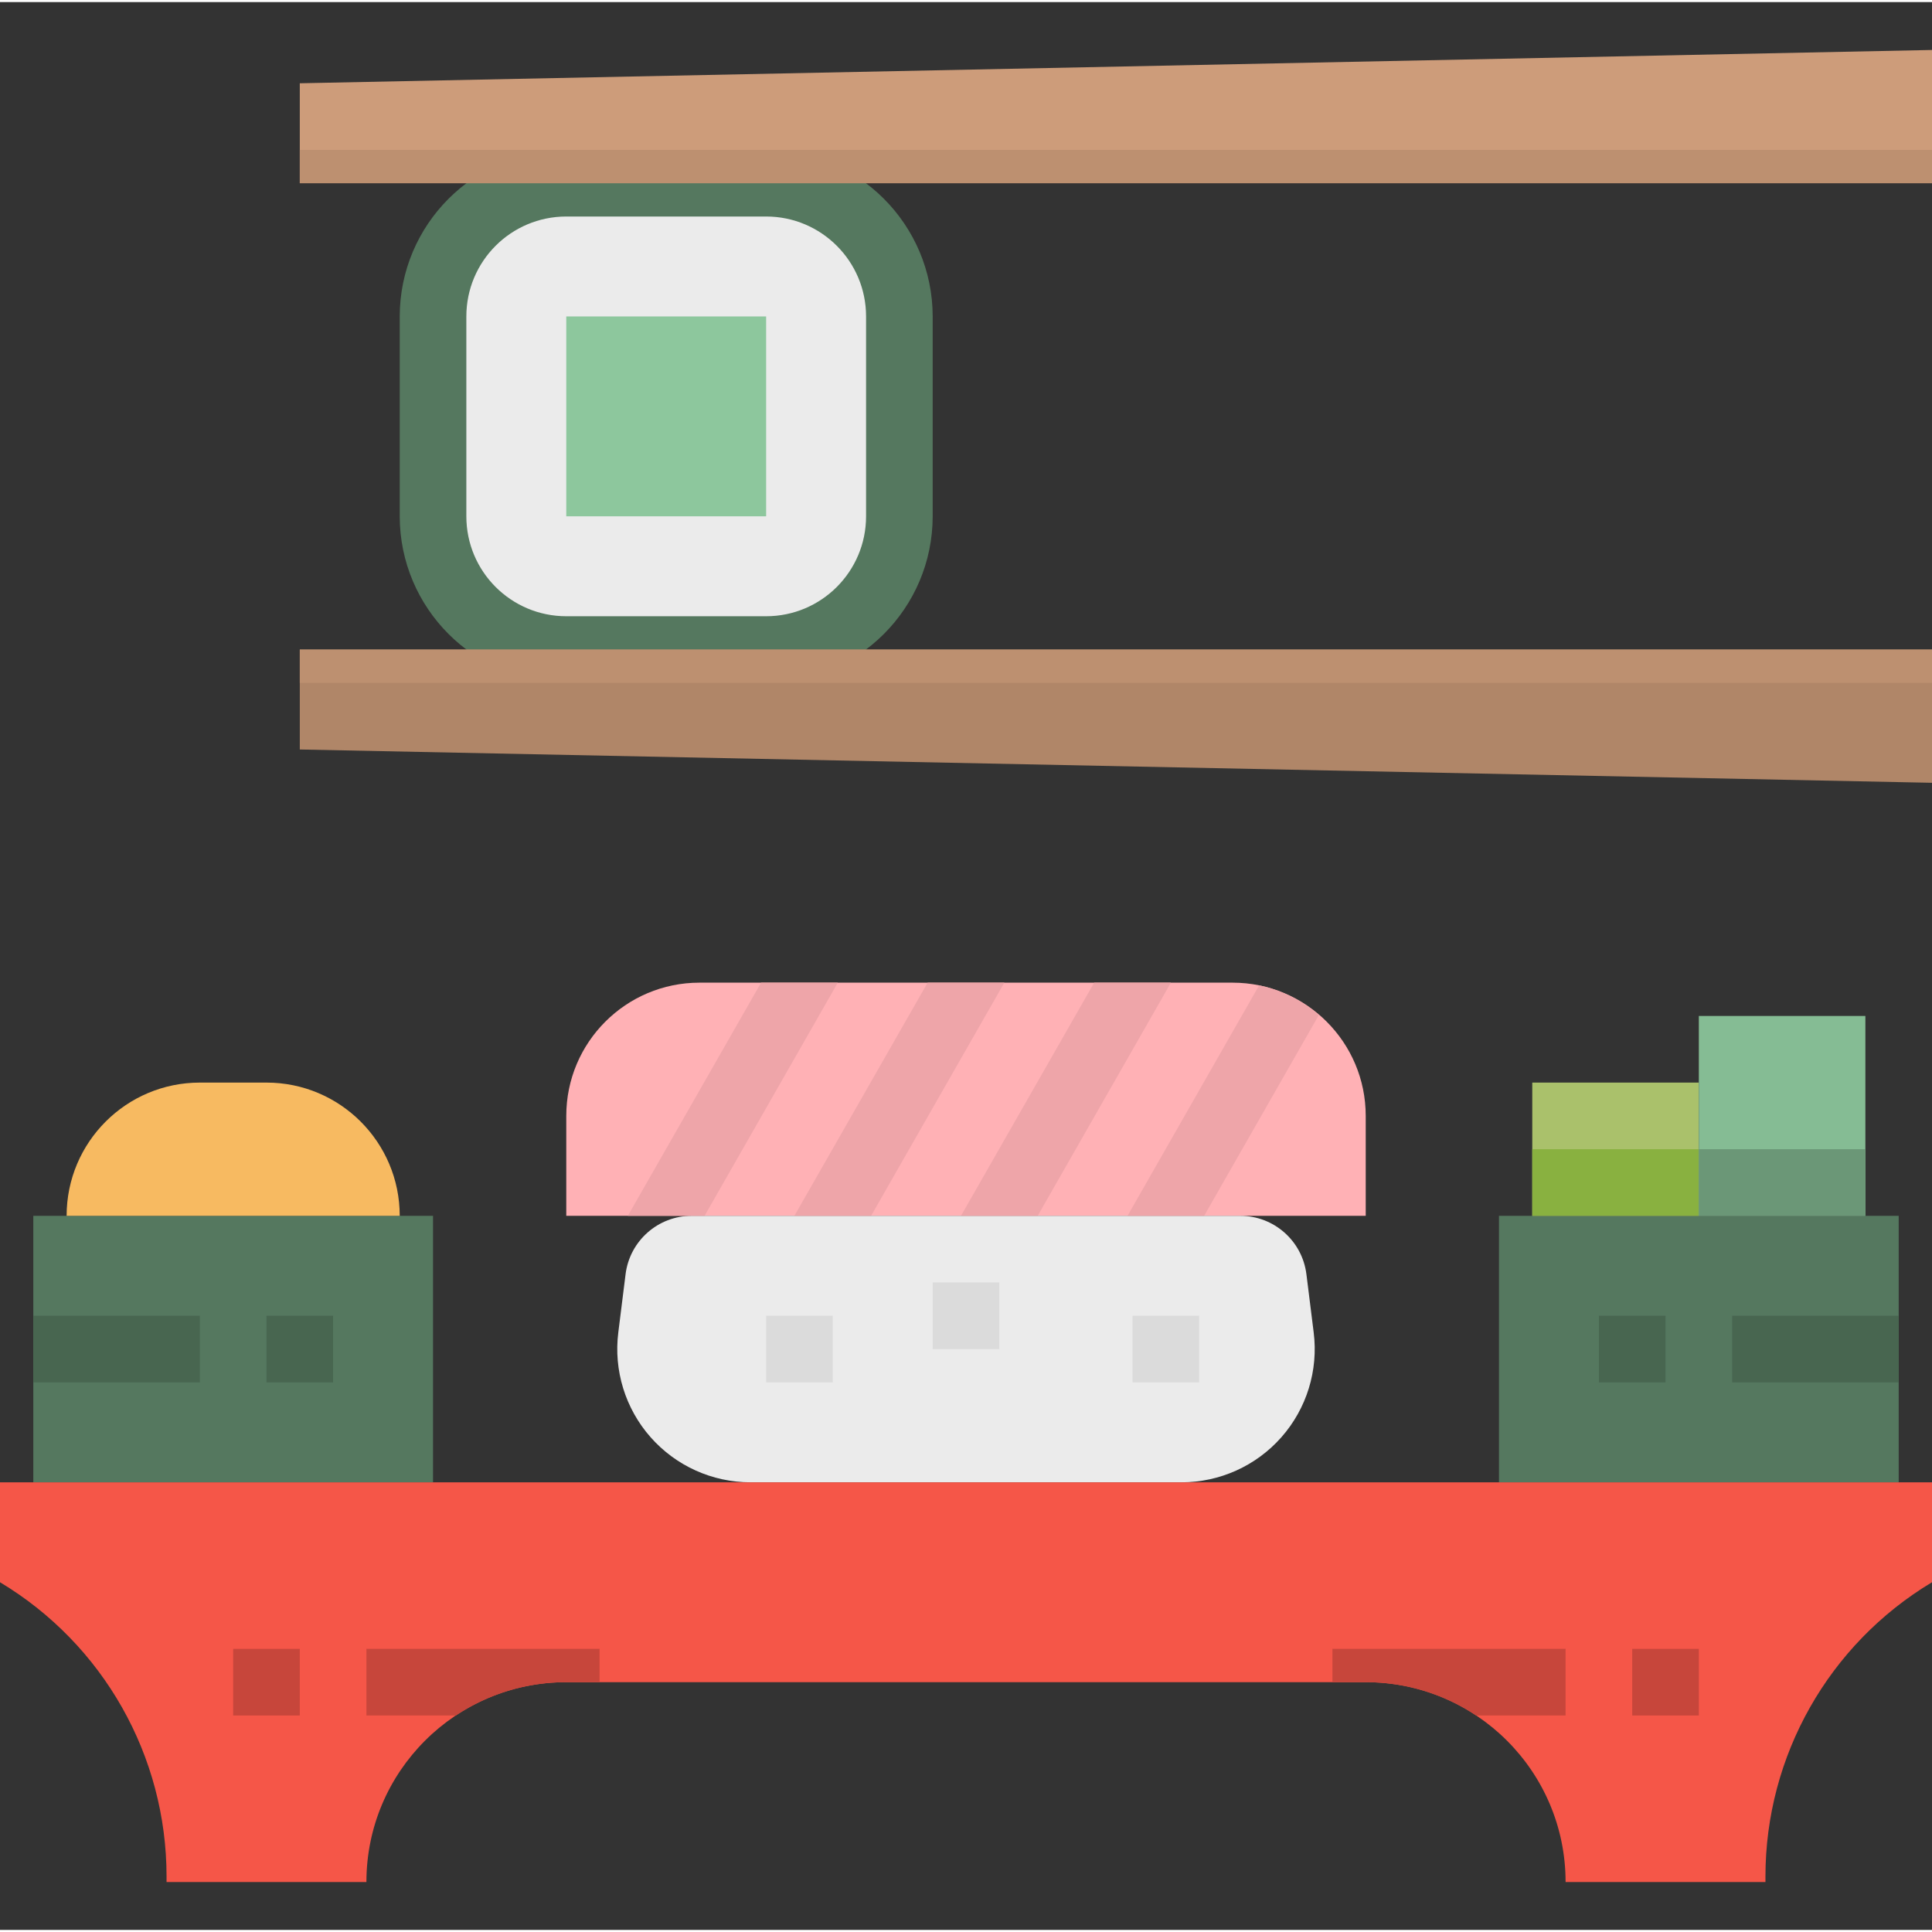<svg height="464pt" viewBox="0 -11 464 463" width="464pt" xmlns="http://www.w3.org/2000/svg"><rect x="0" y="-11" width="464" height="463" fill="#333333" stroke="none"/><path d="m328 280.5h-192v-24c0-17.672 14.328-32 32-32h128c17.672 0 32 14.328 32 32zm0 0" fill="#ffb1b5"/><path d="m136 32.5h48c17.672 0 32 14.328 32 32v48c0 17.672-14.328 32-32 32h-48c-17.672 0-32-14.328-32-32v-48c0-17.672 14.328-32 32-32zm0 0" fill="#ebebeb"/><path d="m184 152.5h-48c-22.082-.027-39.973-17.918-40-40v-48c.027-22.082 17.918-39.973 40-40h48c22.082.027 39.973 17.918 40 40v48c-.027 22.082-17.918 39.973-40 40zm-48-112c-13.254 0-24 10.746-24 24v48c0 13.254 10.746 24 24 24h48c13.254 0 24-10.746 24-24v-48c0-13.254-10.746-24-24-24zm0 0" fill="#55785f"/><path d="m136 64.5h48v48h-48zm0 0" fill="#8dc79d"/><path d="m283.754 344.5h-103.508c-9.184 0-17.926-3.945-24-10.832-6.074-6.891-8.898-16.055-7.75-25.168l1.75-14.016c1.016-7.996 7.82-13.988 15.883-13.984h131.742c8.07 0 14.879 6.008 15.883 14.016l1.75 14.016c1.137 9.109-1.688 18.266-7.762 25.145-6.074 6.883-14.812 10.824-23.988 10.824zm0 0" fill="#ebebeb"/><g fill="#eea5a9"><path d="m182.785 224.5-32 56h18.43l31.992-56zm0 0"/><path d="m222.785 224.5-32 56h18.422l32-56zm0 0"/><path d="m262.785 224.5-31.992 56h18.422l31.992-56zm0 0"/><path d="m302.398 225.148-31.605 55.352h18.398l27.527-48.184c-4.082-3.574-9.012-6.043-14.32-7.168zm0 0"/></g><path d="m360 280.5h96v64h-96zm0 0" fill="#55785f"/><path d="m8 280.5h96v64h-96zm0 0" fill="#55785f"/><path d="m48 248.5h16c17.672 0 32 14.328 32 32h-80c0-17.672 14.328-32 32-32zm0 0" fill="#f7ba61"/><path d="m0 344.5v24c24.812 14.891 39.996 41.707 40 70.648v1.352h48c0-26.508 21.492-48 48-48h192c26.508 0 48 21.492 48 48h48v-1.352c.004-28.941 15.188-55.758 40-70.648v-24zm0 0" fill="#f55648"/><path d="m8 304.5h40v16h-40zm0 0" fill="#486650"/><path d="m64 304.5h16v16h-16zm0 0" fill="#486650"/><path d="m368 248.5h40v32h-40zm0 0" fill="#aac16b"/><path d="m368 264.5h40v16h-40zm0 0" fill="#89b140"/><path d="m408 232.5h40v48h-40zm0 0" fill="#85bc94"/><path d="m408 264.5h40v16h-40zm0 0" fill="#6b9777"/><path d="m416 304.5h40v16h-40zm0 0" fill="#486650"/><path d="m384 304.5h16v16h-16zm0 0" fill="#486650"/><path d="m184 304.5h16v16h-16zm0 0" fill="#dbdbdb"/><path d="m224 296.5h16v16h-16zm0 0" fill="#dbdbdb"/><path d="m272 304.5h16v16h-16zm0 0" fill="#dbdbdb"/><path d="m88 400.5h21.488c7.852-5.227 17.078-8.012 26.512-8h8v-8h-56zm0 0" fill="#c7463b"/><path d="m56 384.5h16v16h-16zm0 0" fill="#c7463b"/><path d="m320 392.5h8c9.434-.012 18.66 2.773 26.512 8h21.488v-16h-56zm0 0" fill="#c7463b"/><path d="m392 384.5h16v16h-16zm0 0" fill="#c7463b"/><path d="m464 32.5h-392v-24l392-8zm0 0" fill="#cd9c7a"/><path d="m464 176.5-392-8v-24h392zm0 0" fill="#b08668"/><path d="m72 24.5h392v8h-392zm0 0" fill="#bd9070"/><path d="m72 144.5h392v8h-392zm0 0" fill="#bd9070"/></svg>